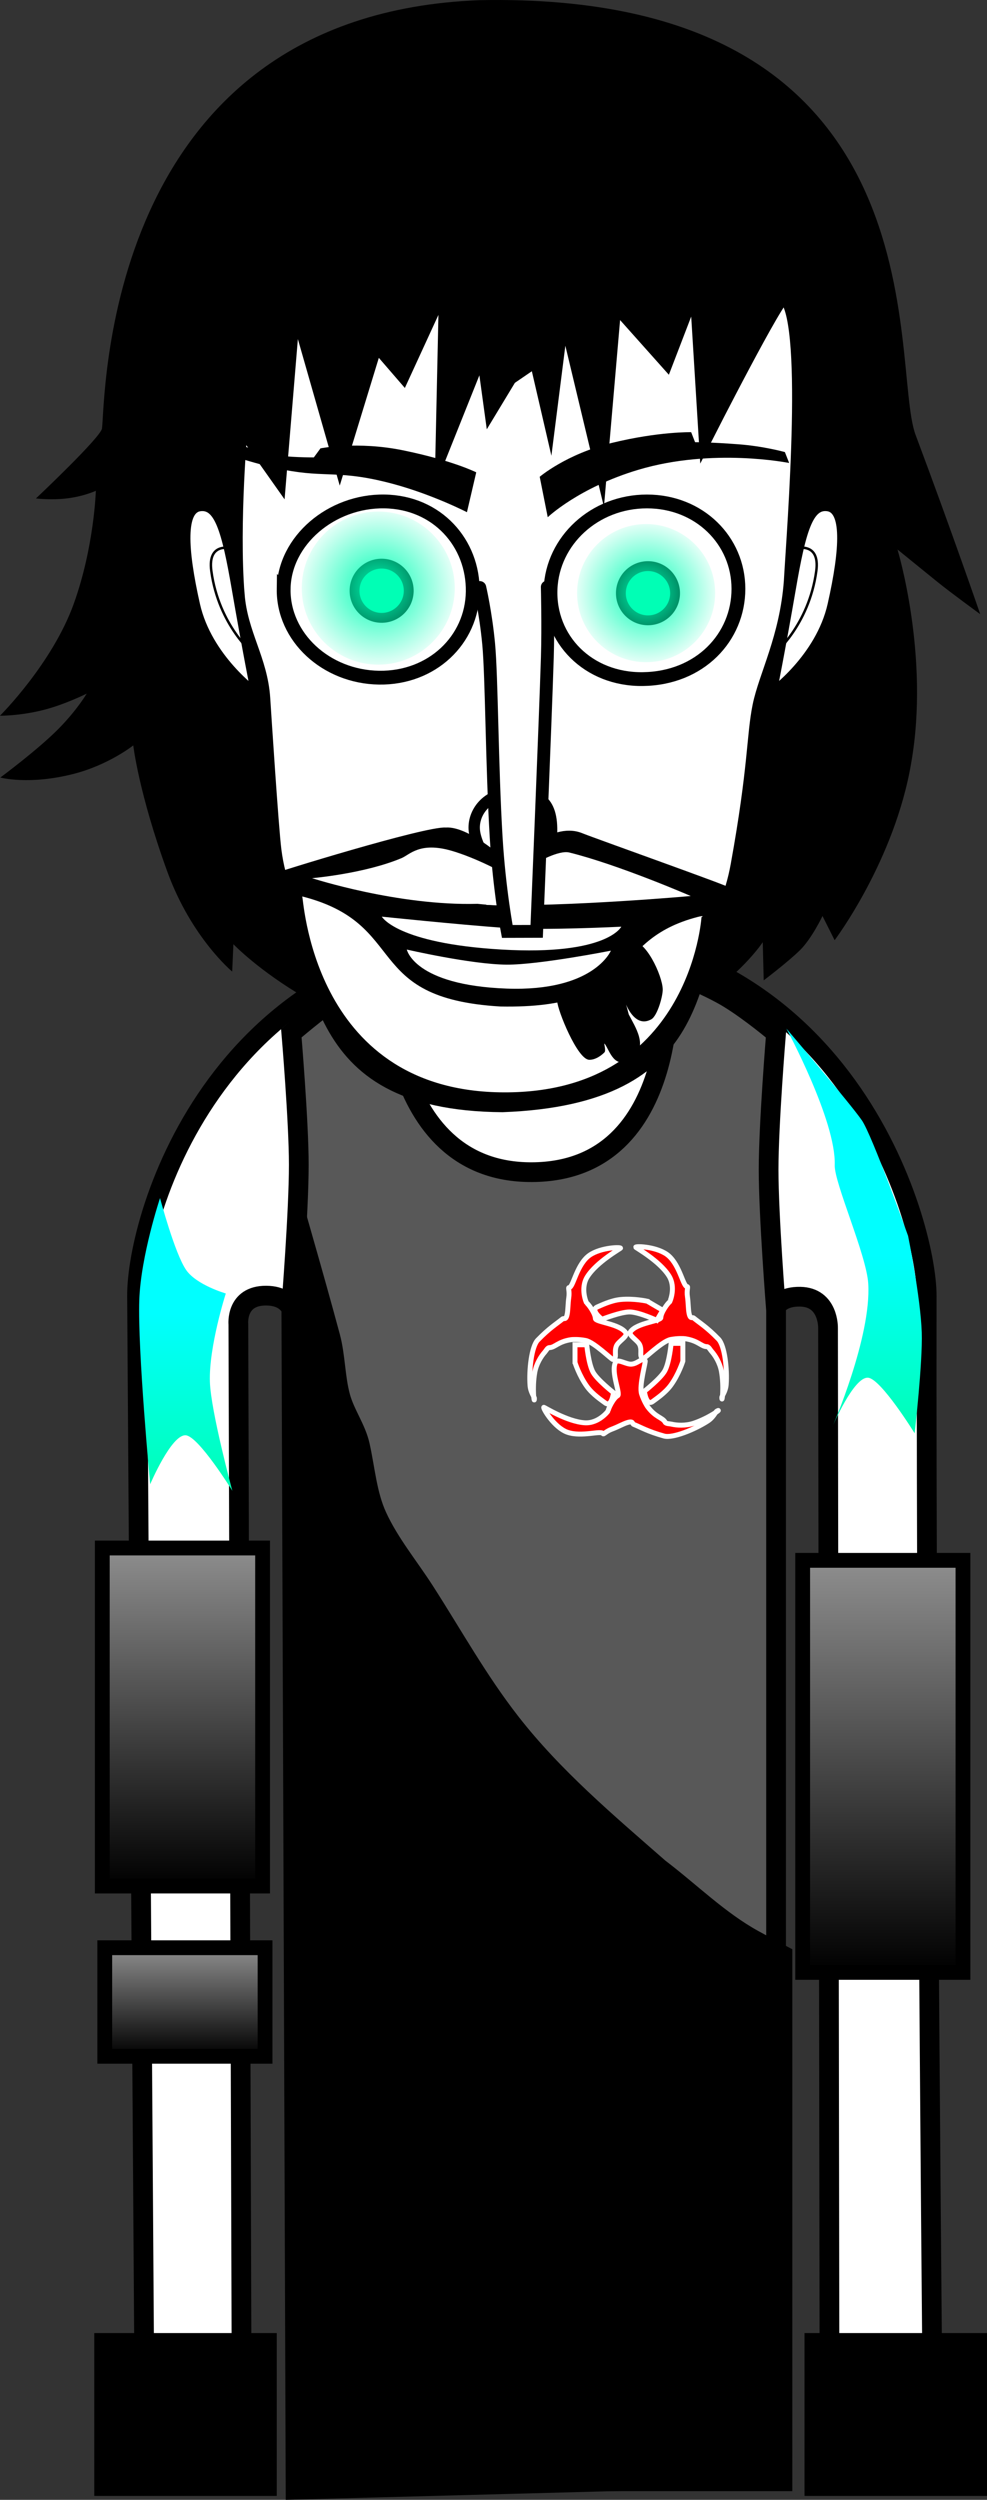 <svg version="1.1" xmlns="http://www.w3.org/2000/svg" xmlns:xlink="http://www.w3.org/1999/xlink" width="100.056" height="253.286" viewBox="0,0,100.056,253.286"><rect x="0" y="0" width="100.056" height="253.286" fill="#333333" stroke="none"/><defs><linearGradient x1="203.689" y1="213.207" x2="203.689" y2="247.457" gradientUnits="userSpaceOnUse" id="color-1"><stop offset="0" stop-color="#8e8e8e"/><stop offset="1" stop-color="#000000"/></linearGradient><linearGradient x1="274.689" y1="214.457" x2="274.689" y2="256.207" gradientUnits="userSpaceOnUse" id="color-2"><stop offset="0" stop-color="#8e8e8e"/><stop offset="1" stop-color="#000000"/></linearGradient><linearGradient x1="203.939" y1="253.707" x2="203.939" y2="264.707" gradientUnits="userSpaceOnUse" id="color-3"><stop offset="0" stop-color="#8e8e8e"/><stop offset="1" stop-color="#000000"/></linearGradient><radialGradient cx="223.541" cy="115.95" r="8.727" gradientUnits="userSpaceOnUse" id="color-4"><stop offset="0" stop-color="#00ffb5"/><stop offset="1" stop-color="#00ffb5" stop-opacity="0"/></radialGradient><radialGradient cx="250.693" cy="116.457" r="7.875" gradientUnits="userSpaceOnUse" id="color-5"><stop offset="0" stop-color="#00ffb5"/><stop offset="1" stop-color="#00ffb5" stop-opacity="0"/></radialGradient><linearGradient x1="203.417" y1="189.417" x2="203.417" y2="207.417" gradientUnits="userSpaceOnUse" id="color-6"><stop offset="0" stop-color="#00ffff"/><stop offset="1" stop-color="#00ffb5"/></linearGradient><linearGradient x1="272.583" y1="183.583" x2="272.583" y2="201.583" gradientUnits="userSpaceOnUse" id="color-7"><stop offset="0" stop-color="#00ffff"/><stop offset="1" stop-color="#00ffb5"/></linearGradient></defs><g transform="translate(-185.194,-56.362)"><g data-paper-data="{&quot;isPaintingLayer&quot;:true}" fill-rule="nonzero" stroke-linejoin="miter" stroke-miterlimit="10" stroke-dasharray="" stroke-dashoffset="0" style="mix-blend-mode: normal"><path d="M188.836,106.868c0,0 6.559,-6.182 6.696,-7.086c0.358,-2.37 -0.179,-41.94 38.279,-43.402c47.505,-0.954 41.522,36.903 44.2,44.046c3.671,9.793 6.552,18.165 6.552,18.165c0,0 -2.945,-2.144 -4.342,-3.272c-1.303,-1.052 -4.046,-3.284 -4.046,-3.284c0,0 3.29,10.803 1.395,21.605c-1.663,9.898 -7.767,17.983 -7.767,17.983l-1.229,-2.451c0,0 -1.088,2.295 -2.299,3.479c-1.21,1.185 -3.66,3.041 -3.66,3.041l-0.098,-3.867c0,0 -7.514,11.503 -25.915,11.35c-17.354,-0.267 -27.747,-11.145 -27.747,-11.145l-0.124,2.772c0,0 -4.145,-3.438 -6.579,-10.134c-2.901,-7.982 -3.448,-12.782 -3.448,-12.782c0,0 -2.489,1.983 -6.084,2.896c-4.505,1.145 -7.393,0.36 -7.393,0.36c0,0 3.84,-2.837 5.943,-4.98c1.873,-1.909 2.817,-3.526 2.817,-3.526c0,0 -2.243,1.132 -4.505,1.689c-2.36,0.581 -4.289,0.554 -4.289,0.554c0,0 5.295,-5.259 7.483,-11.353c2.066,-5.753 2.235,-11.439 2.235,-11.439c0,0 -1.449,0.691 -3.544,0.83c-1.328,0.088 -2.531,-0.051 -2.531,-0.051z" fill="#000000" stroke="none" stroke-width="1.5" stroke-linecap="butt"/><path d="M209.24,116.621c-0.581,-7.349 0.338,-17.285 0.338,-17.285l3.888,5.503l1.516,-18.278l4.678,16.361l3.618,-11.82l2.763,3.197l4.427,-9.629l-0.369,16.933l4.05,-10.126l0.848,6.182l1.836,-3.035l2.76,-1.887l1.283,5.544l1.403,-11.06l3.79,15.828l1.388,-16.054l5.284,5.921l3.06,-7.968l0.96,15.59c0,0 7.395,-14.555 7.92,-14.23c2.804,1.737 1.038,23.359 0.724,28.959c-0.425,5.712 -2.552,9.572 -3.174,12.616c-0.622,3.044 -0.413,6.183 -2.223,16.161c-1.13,6.227 -4.193,8.992 -10.095,14.772c-5.902,5.78 -9.122,9.323 -13.112,9.392c-3.84,0.067 -9.003,-5.139 -14.041,-10.461c-5.364,-5.667 -8.942,-8.541 -9.789,-15.255c-0.288,-2.281 -1.036,-13.9 -1.131,-15.364c-0.255,-3.932 -2.278,-6.494 -2.596,-10.507z" fill="#ffffff" stroke="#000000" stroke-width="1.5" stroke-linecap="butt"/><path d="M210.828,126.821c0,0 -4.97,-3.544 -6.211,-9.043c-1.306,-5.786 -1.472,-9.807 0.484,-10.068c1.956,-0.261 2.724,2.395 3.761,8.419c1.037,6.024 1.966,10.692 1.966,10.692z" data-paper-data="{&quot;index&quot;:null}" fill="#ffffff" stroke="#000000" stroke-width="1" stroke-linecap="butt"/><path d="M210.624,122.844c0,0 -3.591,-2.946 -4.351,-8.515c-0.424,-3.107 2.173,-2.297 2.173,-2.297" fill="none" stroke="#000000" stroke-width="0.25" stroke-linecap="round"/><path d="M265.473,116.13c1.037,-6.024 1.805,-8.68 3.761,-8.419c1.532,0.205 1.762,2.716 1.162,6.576c-0.166,1.068 -0.395,2.238 -0.678,3.492c-1.241,5.499 -6.211,9.043 -6.211,9.043c0,0 0.929,-4.668 1.966,-10.692z" data-paper-data="{&quot;index&quot;:null}" fill="#ffffff" stroke="#000000" stroke-width="1" stroke-linecap="butt"/><path d="M265.888,112.032c0,0 2.597,-0.809 2.173,2.297c-0.76,5.569 -4.351,8.515 -4.351,8.515" data-paper-data="{&quot;index&quot;:null}" fill="none" stroke="#000000" stroke-width="0.25" stroke-linecap="round"/><path d="M199.879,305.696c0,0 -0.635,-94.384 -0.793,-118.012c-0.055,-8.153 8.187,-36.761 40.202,-36.921c31.602,-0.158 39.857,29.487 39.849,36.897c-0.077,46.243 0.654,117.986 0.654,117.986l-10.497,0.096l-0.159,-114.843c0,0 0.075,-3.099 -2.816,-3.154c-3.434,-0.065 -2.945,3.116 -2.945,3.116l-2.461,115.203l-42.214,-0.261l-3.639,-115.233c0,0 0.279,-2.919 -2.886,-2.934c-3.111,-0.015 -2.816,2.909 -2.816,2.909l0.353,115.067z" fill="#ffffff" stroke="#000000" stroke-width="2" stroke-linecap="butt"/><path d="M215.158,308.621l-0.431,-119.986c0,0 0.757,-9.478 0.757,-14.259c0,-4.381 -0.757,-13.332 -0.757,-13.332c0,0 2.673,-2.292 4.656,-3.651c1.983,-1.359 5.172,-2.731 5.172,-2.731c0,0 -0.602,20.533 14.56,20.465c15.435,-0.07 13.832,-20.465 13.832,-20.465c0,0 3.913,1.48 6.166,2.87c2.253,1.39 4.754,3.512 4.754,3.512c0,0 -0.757,9.18 -0.757,13.824c0,4.716 0.757,14.259 0.757,14.259v118.201z" fill="#585858" stroke="#000000" stroke-width="2" stroke-linecap="butt"/><path d="M255.656,101.166c0,0 1.557,-0.002 4.393,0.211c2.59,0.195 4.713,0.791 4.713,0.791l0.432,1.105c0,0 -7.738,-1.572 -15.301,0.692c-6.047,1.81 -9.172,4.802 -9.172,4.802l-0.814,-4.097c0,0 2.71,-2.311 7.314,-3.433c4.767,-1.162 8.039,-1.086 8.039,-1.086z" data-paper-data="{&quot;index&quot;:null}" fill="#000000" stroke="none" stroke-width="1.5" stroke-linecap="butt"/><path d="M237.072,145.934c-1.034,0 -3.538,-3.26 -3.787,-5.364c-0.222,-1.882 1.315,-3.828 3.787,-3.828c2.472,0 4.202,0.491 4.03,4.189c-0.146,3.138 -1.558,5.003 -4.03,5.003z" fill="#ffffff" stroke="#000000" stroke-width="1.15" stroke-linecap="butt"/><path d="M211.139,126.63c0,0 -4.932,-3.517 -6.164,-8.975c-1.296,-5.743 -1.461,-9.733 0.48,-9.992c1.941,-0.259 2.703,2.377 3.733,8.356c1.029,5.979 1.951,10.611 1.951,10.611z" data-paper-data="{&quot;index&quot;:null}" fill="#ffffff" stroke="#000000" stroke-width="1" stroke-linecap="butt"/><path d="M210.937,122.682c0,0 -3.564,-2.923 -4.318,-8.451c-0.421,-3.083 2.157,-2.28 2.157,-2.28" fill="none" stroke="#000000" stroke-width="0.25" stroke-linecap="round"/><path d="M213.95,116.026c0.071,-4.892 4.838,-8.936 10.211,-8.858c5.373,0.078 9.027,4.248 8.956,9.14c-0.071,4.892 -4.124,8.794 -9.497,8.716c-5.373,-0.078 -9.742,-4.107 -9.671,-8.999z" fill="#ffffff" stroke="#000000" stroke-width="1.4" stroke-linecap="butt"/><path d="M221.137,116.177c0.022,-1.516 1.269,-2.727 2.785,-2.705c1.516,0.022 2.727,1.269 2.705,2.785c-0.022,1.516 -1.269,2.727 -2.785,2.705c-1.516,-0.022 -2.727,-1.269 -2.705,-2.785z" fill="#00ffb5" stroke="#000000" stroke-width="1" stroke-linecap="butt"/><path d="M241.006,116.027c0.204,-4.888 4.453,-8.858 9.77,-8.858c5.318,0 9.275,3.966 9.275,8.858c0,4.892 -3.886,9.071 -9.7,9.142c-5.53,0.067 -9.558,-4.037 -9.345,-9.142z" fill="#ffffff" stroke="#000000" stroke-width="1.4" stroke-linecap="butt"/><path d="M217.684,101.788c0,0 3.757,-0.74 8.348,0.197c5.087,1.039 7.44,2.235 7.44,2.235l-0.942,4.039c0,0 -3.462,-1.785 -7.505,-2.87c-5.406,-1.451 -6.771,-0.598 -10.969,-1.418c-3.597,-0.703 -6.482,-1.842 -6.482,-1.842l0.34,-1.184c0,0 3.412,1.135 5.02,1.483c1.327,0.288 4.075,0.28 4.075,0.28z" fill="#000000" stroke="none" stroke-width="1.5" stroke-linecap="butt"/><path d="M265.372,116.018c1.029,-5.979 1.791,-8.615 3.733,-8.356c1.941,0.259 1.776,4.249 0.48,9.992c-1.232,5.458 -6.164,8.975 -6.164,8.975c0,0 0.922,-4.633 1.951,-10.611z" data-paper-data="{&quot;index&quot;:null}" fill="#ffffff" stroke="#000000" stroke-width="1" stroke-linecap="butt"/><path d="M265.785,111.951c0,0 2.578,-0.803 2.157,2.28c-0.754,5.527 -4.318,8.451 -4.318,8.451" data-paper-data="{&quot;index&quot;:null}" fill="none" stroke="#000000" stroke-width="0.25" stroke-linecap="round"/><path d="" data-paper-data="{&quot;index&quot;:null}" fill="#000000" stroke="none" stroke-width="1.5" stroke-linecap="butt"/><path d="" fill="#ffffff" stroke="none" stroke-width="0.5" stroke-linecap="butt"/><path d="" fill="#000000" stroke="none" stroke-width="0.5" stroke-linecap="butt"/><path d="" fill="#ff0000" stroke="none" stroke-width="0.5" stroke-linecap="butt"/><path d="" fill="#000000" stroke="none" stroke-width="0.5" stroke-linecap="butt"/><path d="" fill="#000000" stroke="none" stroke-width="0.5" stroke-linecap="butt"/><path d="" fill="#000000" stroke="none" stroke-width="0.5" stroke-linecap="butt"/><path d="" fill="#000000" stroke="none" stroke-width="0.5" stroke-linecap="butt"/><path d="" fill="#000000" stroke="none" stroke-width="0.5" stroke-linecap="butt"/><path d="" fill="#000000" stroke="none" stroke-width="0.5" stroke-linecap="butt"/><g fill="#ff0000" stroke="#ffffff" stroke-width="0.5" stroke-linecap="butt"><path d="M245.548,189.955c0,0.371 2.403,0.519 3.064,1.412c0.291,0.393 -0.707,0.859 -0.925,1.355c-0.277,0.629 0.122,1.264 -0.365,1.382c-0.111,0.027 -1.91,-1.766 -2.771,-1.928c-0.727,-0.137 -1.34,-0.097 -1.457,-0.08c-1.344,0.198 -1.643,0.806 -2.205,0.806c-0.19,0 -0.333,0.307 -0.478,0.47c-0.37,0.412 -0.846,1.17 -1,2.027c-0.288,1.602 -0.043,3.374 -0.043,2.637c0,-0.134 -0.391,-0.596 -0.443,-1.296c-0.113,-1.535 0.141,-3.94 0.788,-4.607c1.184,-1.22 1.89,-1.625 2.508,-2.133c0.148,-0.122 0.331,0.163 0.466,-0.455c0.093,-0.427 0.08,-1.127 0.165,-1.689c0.103,-0.687 -0.099,-1.037 0.034,-1.037c0.401,0 0.715,-2.068 1.847,-3.097c1.041,-0.948 3.325,-1.037 3.367,-0.899c0.013,0.044 -2.401,1.374 -3.362,2.893c-0.75,1.186 -0.104,2.646 -0.074,2.665c0.199,0.124 0.884,1.088 0.884,1.575z" data-paper-data="{&quot;index&quot;:null}"/><path d="M253.073,188.285c0.03,-0.019 0.676,-1.479 -0.074,-2.665c-0.961,-1.52 -3.375,-2.85 -3.362,-2.893c0.042,-0.138 2.326,-0.049 3.367,0.899c1.132,1.03 1.445,3.097 1.847,3.097c0.132,0 -0.07,0.35 0.034,1.037c0.085,0.563 0.072,1.263 0.165,1.689c0.134,0.618 0.318,0.333 0.466,0.455c0.618,0.508 1.324,0.913 2.508,2.133c0.647,0.667 0.901,3.072 0.788,4.607c-0.052,0.7 -0.443,1.163 -0.443,1.296c0,0.737 0.245,-1.035 -0.043,-2.637c-0.154,-0.857 -0.63,-1.615 -1,-2.027c-0.146,-0.162 -0.288,-0.47 -0.478,-0.47c-0.562,0 -0.861,-0.608 -2.205,-0.806c-0.116,-0.017 -0.73,-0.057 -1.457,0.08c-0.86,0.162 -2.66,1.955 -2.771,1.928c-0.487,-0.119 -0.088,-0.753 -0.365,-1.382c-0.218,-0.496 -1.216,-0.962 -0.925,-1.355c0.662,-0.892 3.064,-1.041 3.064,-1.412c0,-0.487 0.685,-1.451 0.884,-1.575z" data-paper-data="{&quot;index&quot;:null}"/><path d="M247.806,197.782c0.326,-0.177 -0.694,-2.358 -0.227,-3.366c0.205,-0.444 1.092,0.21 1.632,0.164c0.685,-0.058 1.051,-0.712 1.389,-0.341c0.077,0.084 -0.637,2.522 -0.368,3.355c0.228,0.704 0.556,1.223 0.627,1.317c0.817,1.086 1.494,1.058 1.763,1.551c0.091,0.167 0.429,0.145 0.641,0.195c0.539,0.128 1.432,0.183 2.258,-0.092c1.544,-0.514 2.983,-1.577 2.336,-1.224c-0.117,0.064 -0.336,0.629 -0.927,1.009c-1.294,0.834 -3.527,1.761 -4.422,1.512c-1.638,-0.456 -2.331,-0.882 -3.073,-1.181c-0.178,-0.072 -0.016,-0.369 -0.622,-0.191c-0.419,0.123 -1.028,0.469 -1.562,0.663c-0.653,0.238 -0.863,0.583 -0.927,0.467c-0.192,-0.352 -2.158,0.362 -3.603,-0.14c-1.33,-0.461 -2.502,-2.424 -2.401,-2.527c0.032,-0.032 2.355,1.451 4.15,1.568c1.401,0.091 2.373,-1.175 2.375,-1.21c0.014,-0.234 0.532,-1.297 0.96,-1.53z" data-paper-data="{&quot;index&quot;:null}"/><path d="M243.485,194.422v-1.806h1.188c0,0 0.178,1.954 0.645,2.79c0.434,0.777 2.065,2.059 2.065,2.059c0,0 -0.183,1.555 -0.854,1.031c-0.265,-0.207 -1.232,-0.828 -1.821,-1.639c-0.8,-1.102 -1.222,-2.434 -1.222,-2.434z" data-paper-data="{&quot;index&quot;:null}"/><path d="M253.195,196.714c-0.589,0.811 -1.556,1.432 -1.821,1.639c-0.671,0.524 -0.854,-1.031 -0.854,-1.031c0,0 1.631,-1.282 2.065,-2.059c0.467,-0.835 0.645,-2.79 0.645,-2.79h1.188v1.806c0,0 -0.422,1.332 -1.222,2.434z" data-paper-data="{&quot;index&quot;:null}"/><path d="M250.817,188.205l1.559,0.912l-0.6,1.026c0,0 -1.777,-0.834 -2.733,-0.853c-0.89,-0.018 -2.82,0.742 -2.82,0.742c0,0 -1.249,-0.943 -0.458,-1.258c0.312,-0.124 1.337,-0.646 2.334,-0.744c1.355,-0.134 2.718,0.174 2.718,0.174z" data-paper-data="{&quot;index&quot;:null}"/></g><path d="M215.377,307.766v-119.201c0,0 0.252,-3.236 0.465,-6.917c0.963,3.377 1.918,6.754 2.829,10.137c0.538,1.998 0.486,4.125 1.032,6.121c0.466,1.704 1.594,3.192 1.977,4.916c0.535,2.404 0.712,4.941 1.738,7.18c1.248,2.723 3.2,5.065 4.82,7.585c2.88,4.48 5.386,9.03 8.712,13.296c4.351,5.579 9.764,10.139 15.057,14.77c3.185,2.417 6.068,5.302 9.569,7.233c0.973,0.537 1.953,1.063 2.938,1.58v53.301z" fill="#000000" stroke="#000000" stroke-width="2" stroke-linecap="butt"/><path d="M195.564,247.457v-34.25h16.25v34.25z" fill="url(#color-1)" stroke="#000000" stroke-width="1.5" stroke-linecap="butt"/><path d="M266.564,256.207v-41.75h16.25v41.75z" fill="url(#color-2)" stroke="#000000" stroke-width="1.5" stroke-linecap="butt"/><path d="M195.814,264.707v-11h16.25v11z" fill="url(#color-3)" stroke="#000000" stroke-width="1.5" stroke-linecap="butt"/><path d="M248.137,116.427c0.022,-1.516 1.269,-2.727 2.785,-2.705c1.516,0.022 2.727,1.269 2.705,2.785c-0.022,1.516 -1.269,2.727 -2.785,2.705c-1.516,-0.022 -2.727,-1.269 -2.705,-2.785z" fill="#00ffb5" stroke="#000000" stroke-width="1" stroke-linecap="butt"/><path d="M231.299,115.95c0,4.284 -3.473,7.758 -7.758,7.758c-4.284,0 -7.758,-3.473 -7.758,-7.758c0,-4.284 3.473,-7.758 7.758,-7.758c4.284,0 7.758,3.473 7.758,7.758z" fill="url(#color-4)" stroke="none" stroke-width="0" stroke-linecap="butt"/><path d="M257.693,116.457c0,3.866 -3.134,7 -7,7c-3.866,0 -7,-3.134 -7,-7c0,-3.866 3.134,-7 7,-7c3.866,0 7,3.134 7,7z" fill="url(#color-5)" stroke="none" stroke-width="0" stroke-linecap="butt"/><path d="M194.75,309.25v-16.5h18.5v16.5z" fill="#000000" stroke="none" stroke-width="0" stroke-linecap="butt"/><path d="M266.75,309.25v-16.5h18.5v16.5z" fill="#000000" stroke="none" stroke-width="0" stroke-linecap="butt"/><path d="M200.417,206.75c0,0 -1.279,-13.571 -1.103,-18.67c0.155,-4.489 2.103,-10.33 2.103,-10.33c0,0 1.487,5.606 2.645,7.285c1.054,1.529 4.022,2.382 4.022,2.382c0,0 -1.731,5.396 -1.613,8.954c0.101,3.021 2.279,11.046 2.279,11.046c0,0 -3.416,-5.527 -4.723,-5.631c-1.455,-0.116 -3.61,4.964 -3.61,4.964z" fill="url(#color-6)" stroke="none" stroke-width="0" stroke-linecap="butt"/><path d="M269.583,200.917c0,0 3.958,-9.079 3.629,-14.498c-0.177,-2.909 -3.46,-10.225 -3.399,-12.006c0.155,-4.489 -4.897,-13.83 -4.897,-13.83c0,0 6.487,7.606 7.645,9.285c1.054,1.529 4.688,11.715 4.688,11.715c0,0 1.269,6.23 1.387,9.787c0.101,3.021 -0.721,10.213 -0.721,10.213c0,0 -3.416,-5.527 -4.723,-5.631c-1.455,-0.116 -3.611,4.964 -3.611,4.964z" fill="url(#color-7)" stroke="none" stroke-width="0" stroke-linecap="butt"/><g stroke="none" stroke-linecap="butt"><g stroke-width="0"><path d="M259.098,146.278c-3.216,8.829 -1.409,21.981 -22.959,22.773c-21.017,-0.149 -18.737,-14.567 -23.275,-24.129c-0.037,-0.079 15.442,-4.864 17.51,-4.714c2.514,-0.176 6.564,3.718 6.564,3.718c0,0 3.931,-4.484 7.26,-3.151c1.425,0.571 14.981,5.388 14.9,5.503z" fill="#000000"/><path d="M256.306,149.294c0,0 -1.15,18.06 -20.425,17.743c-19.277,-0.317 -19.916,-20.134 -20.057,-19.85c10.932,2.797 5.962,10.32 20.098,11.155c14.124,0.261 10.746,-6.433 19.592,-8.963c1.345,-0.385 0.793,-0.085 0.793,-0.085z" fill="#ffffff"/><path d="M248.178,150.254c0,0 -1.425,2.944 -12.139,2.317c-10.65,-0.623 -12.139,-3.334 -12.139,-3.334c0,0 7.551,0.787 12.361,1.136c3.952,0.286 11.917,-0.119 11.917,-0.119z" fill="#ffffff"/><path d="M247.122,152.684c0,0 -1.705,4.162 -10.556,3.843c-9.384,-0.339 -10.133,-3.956 -10.133,-3.956c0,0 6.556,1.511 10.133,1.53c3.296,0.018 10.556,-1.417 10.556,-1.417z" fill="#ffffff"/><path d="M233.611,147.938c-8.09,0.226 -16.784,-2.599 -16.784,-2.599c0,0 5.315,-0.452 9.078,-2.034c0.836,-0.352 1.84,-1.669 5.049,-0.747c4.371,1.256 14.175,6.582 2.656,5.381z" fill="#ffffff"/><path d="M255.216,147.147c0,0 -12.599,1.13 -20.689,0.904c-0.529,-0.015 5.123,-4.302 5.123,-4.302c0,0 2.184,-1.276 3.259,-1.01c5.019,1.243 12.307,4.407 12.307,4.407z" data-paper-data="{&quot;index&quot;:null}" fill="#ffffff"/></g><path d="M241.872,157.275c-0.076,-0.498 0.421,-0.746 0.421,-0.746l0.875,-0.433c1.093,-0.273 2.026,-0.756 2.93,-1.427c0.647,-0.877 1.765,-2.836 2.982,-3.005c1.555,-0.216 3.266,3.566 3.298,4.935c0.016,0.687 -0.543,2.693 -1.156,3.038c-1.363,0.767 -2.232,-0.721 -2.56,-1.495c0.067,0.225 0.156,0.549 0.269,0.997c0.634,1.253 2.06,3.298 0.291,4.498c-1.755,1.191 -2.221,-0.835 -2.714,-1.498c-0.17,-0.229 0.16,0.653 -0.042,0.854c-0.409,0.406 -0.983,0.769 -1.558,0.746c-1.184,-0.047 -3.195,-5.005 -3.23,-5.94c0,0 0,-0.304 0.193,-0.525z" fill="#000000" stroke-width="0.5"/></g><path d="M240.674,115.84c0,0 0.103,3.97 0.006,7.127c-0.192,6.251 -1.081,27.761 -1.081,27.761l-2.982,0.009c0,0 -0.803,-4.173 -1.123,-9.5c-0.434,-7.211 -0.45,-16.293 -0.763,-19.632c-0.298,-3.165 -0.896,-5.715 -0.896,-5.715" fill="#ffffff" stroke="#000000" stroke-width="1.3" stroke-linecap="round"/></g></g></svg>